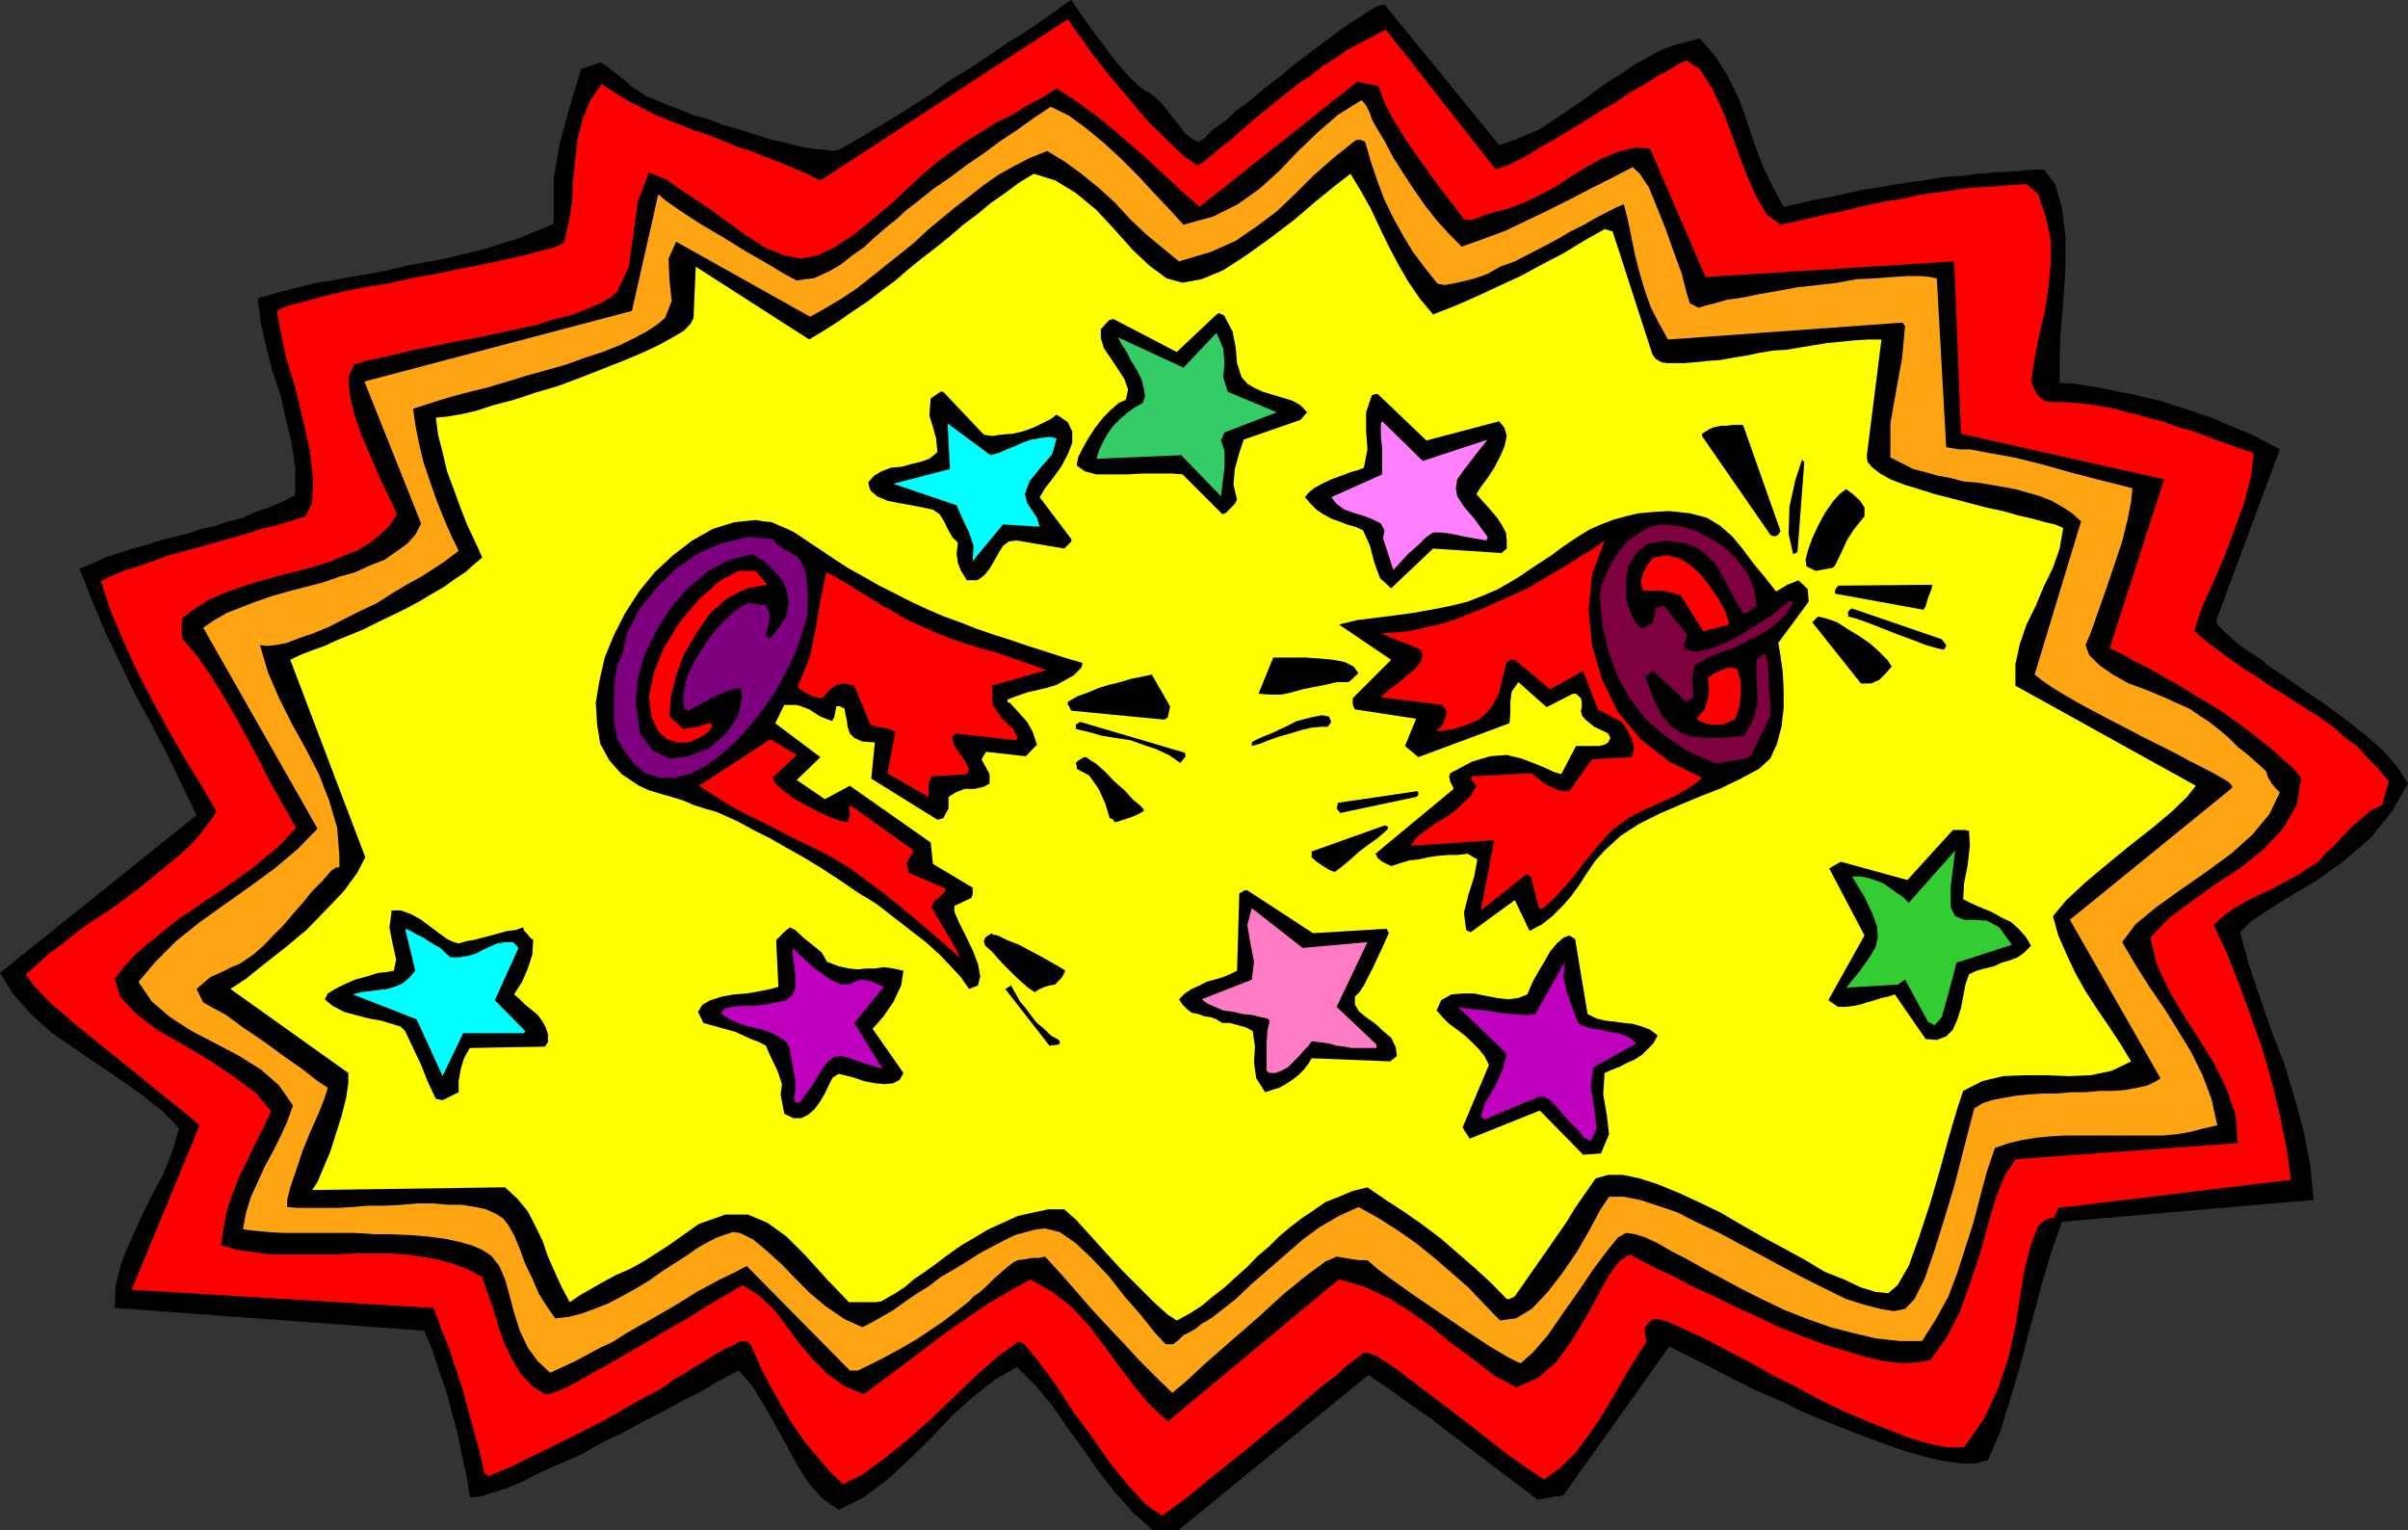 <?xml version="1.0" encoding="UTF-8" standalone="no"?>
<svg
   xmlns:ooo="http://xml.openoffice.org/svg/export"
   xmlns:dc="http://purl.org/dc/elements/1.1/"
   xmlns:cc="http://creativecommons.org/ns#"
   xmlns:rdf="http://www.w3.org/1999/02/22-rdf-syntax-ns#"
   xmlns:svg="http://www.w3.org/2000/svg"
   xmlns="http://www.w3.org/2000/svg"
   xmlns:sodipodi="http://sodipodi.sourceforge.net/DTD/sodipodi-0.dtd"
   xmlns:inkscape="http://www.inkscape.org/namespaces/inkscape"
   version="1.2"
   width="53.92mm"
   height="34.26mm"
   viewBox="0 0 5392 3426"
   preserveAspectRatio="xMidYMid"
   xml:space="preserve"
   id="svg167"
   sodipodi:docname="firecrkr.svg"
   style="fill-rule:evenodd;stroke-width:28.222;stroke-linejoin:round"
   inkscape:version="0.92.5 (2060ec1f9f, 2020-04-08)"><rect x="0" y="0" width="5392" height="3426" fill="#333333" stroke="none"/><sodipodi:namedview
   pagecolor="#ffffff"
   bordercolor="#666666"
   borderopacity="1"
   objecttolerance="10"
   gridtolerance="10"
   guidetolerance="10"
   inkscape:pageopacity="0"
   inkscape:pageshadow="2"
   inkscape:window-width="664"
   inkscape:window-height="487"
   id="namedview169"
   showgrid="false"
   inkscape:zoom="0.2102413"
   inkscape:cx="101.89606"
   inkscape:cy="64.743305"
   inkscape:window-x="0"
   inkscape:window-y="0"
   inkscape:window-maximized="0"
   inkscape:current-layer="svg167" />
 <defs
   class="ClipPathGroup"
   id="defs8">
  <clipPath
   id="presentation_clip_path"
   clipPathUnits="userSpaceOnUse">
   <rect
   x="0"
   y="0"
   width="21000"
   height="29700"
   id="rect2" />
  </clipPath>
  <clipPath
   id="presentation_clip_path_shrink"
   clipPathUnits="userSpaceOnUse">
   <rect
   x="21"
   y="29"
   width="20958"
   height="29641"
   id="rect5" />
  </clipPath>
 </defs>
 <defs
   class="TextShapeIndex"
   id="defs12">
  <g
   ooo:slide="id1"
   ooo:id-list="id3"
   id="g10" />
 </defs>
 <defs
   class="EmbeddedBulletChars"
   id="defs44">
  <g
   id="bullet-char-template-57356"
   transform="matrix(4.8828125e-4,0,0,-4.8828125e-4,0,0)">
   <path
   d="M 580,1141 1163,571 580,0 -4,571 Z"
   id="path14"
   inkscape:connector-curvature="0" />
  </g>
  <g
   id="bullet-char-template-57354"
   transform="matrix(4.8828125e-4,0,0,-4.8828125e-4,0,0)">
   <path
   d="M 8,1128 H 1137 V 0 H 8 Z"
   id="path17"
   inkscape:connector-curvature="0" />
  </g>
  <g
   id="bullet-char-template-10146"
   transform="matrix(4.8828125e-4,0,0,-4.8828125e-4,0,0)">
   <path
   d="M 174,0 602,739 174,1481 1456,739 Z M 1358,739 309,1346 659,739 Z"
   id="path20"
   inkscape:connector-curvature="0" />
  </g>
  <g
   id="bullet-char-template-10132"
   transform="matrix(4.8828125e-4,0,0,-4.8828125e-4,0,0)">
   <path
   d="M 2015,739 1276,0 H 717 l 543,543 H 174 v 393 h 1086 l -543,545 h 557 z"
   id="path23"
   inkscape:connector-curvature="0" />
  </g>
  <g
   id="bullet-char-template-10007"
   transform="matrix(4.8828125e-4,0,0,-4.8828125e-4,0,0)">
   <path
   d="m 0,-2 c -7,16 -16,29 -25,39 l 381,530 c -94,256 -141,385 -141,387 0,25 13,38 40,38 9,0 21,-2 34,-5 21,4 42,12 65,25 l 27,-13 111,-251 280,301 64,-25 24,25 c 21,-10 41,-24 62,-43 C 886,937 835,863 770,784 769,783 710,716 594,584 L 774,223 c 0,-27 -21,-55 -63,-84 l 16,-20 C 717,90 699,76 672,76 641,76 570,178 457,381 L 164,-76 c -22,-34 -53,-51 -92,-51 -42,0 -63,17 -64,51 -7,9 -10,24 -10,44 0,9 1,19 2,30 z"
   id="path26"
   inkscape:connector-curvature="0" />
  </g>
  <g
   id="bullet-char-template-10004"
   transform="matrix(4.8828125e-4,0,0,-4.8828125e-4,0,0)">
   <path
   d="M 285,-33 C 182,-33 111,30 74,156 52,228 41,333 41,471 c 0,78 14,145 41,201 34,71 87,106 158,106 53,0 88,-31 106,-94 l 23,-176 c 8,-64 28,-97 59,-98 l 735,706 c 11,11 33,17 66,17 42,0 63,-15 63,-46 V 965 c 0,-36 -10,-64 -30,-84 L 442,47 C 390,-6 338,-33 285,-33 Z"
   id="path29"
   inkscape:connector-curvature="0" />
  </g>
  <g
   id="bullet-char-template-9679"
   transform="matrix(4.8828125e-4,0,0,-4.8828125e-4,0,0)">
   <path
   d="M 813,0 C 632,0 489,54 383,161 276,268 223,411 223,592 c 0,181 53,324 160,431 106,107 249,161 430,161 179,0 323,-54 432,-161 108,-107 162,-251 162,-431 0,-180 -54,-324 -162,-431 C 1136,54 992,0 813,0 Z"
   id="path32"
   inkscape:connector-curvature="0" />
  </g>
  <g
   id="bullet-char-template-8226"
   transform="matrix(4.8828125e-4,0,0,-4.8828125e-4,0,0)">
   <path
   d="m 346,457 c -73,0 -137,26 -191,78 -54,51 -81,114 -81,188 0,73 27,136 81,188 54,52 118,78 191,78 73,0 134,-26 185,-79 51,-51 77,-114 77,-187 0,-75 -25,-137 -76,-188 -50,-52 -112,-78 -186,-78 z"
   id="path35"
   inkscape:connector-curvature="0" />
  </g>
  <g
   id="bullet-char-template-8211"
   transform="matrix(4.8828125e-4,0,0,-4.8828125e-4,0,0)">
   <path
   d="M -4,459 H 1135 V 606 H -4 Z"
   id="path38"
   inkscape:connector-curvature="0" />
  </g>
  <g
   id="bullet-char-template-61548"
   transform="matrix(4.8828125e-4,0,0,-4.8828125e-4,0,0)">
   <path
   d="m 173,740 c 0,163 58,303 173,419 116,115 255,173 419,173 163,0 302,-58 418,-173 116,-116 174,-256 174,-419 0,-163 -58,-303 -174,-418 C 1067,206 928,148 765,148 601,148 462,206 346,322 231,437 173,577 173,740 Z"
   id="path41"
   inkscape:connector-curvature="0" />
  </g>
 </defs>
 <g
   id="g49"
   transform="translate(-7804,-13137)">
  <g
   id="id2"
   class="Master_Slide">
   <g
   id="bg-id2"
   class="Background" />
   <g
   id="bo-id2"
   class="BackgroundObjects" />
  </g>
 </g>
 <g
   class="SlideGroup"
   id="g165"
   transform="translate(-7804,-13137)">
  <g
   id="g163">
   <g
   id="container-id1">
    <g
   id="id1"
   class="Slide"
   clip-path="url(#presentation_clip_path)">
     <g
   class="Page"
   id="g159">
      <g
   class="Graphic"
   id="g157">
       <g
   id="id3">
        <rect
   class="BoundingBox"
   x="7804"
   y="13137"
   width="5392"
   height="3426"
   id="rect51"
   style="fill:none;stroke:none" />
        <defs
   id="defs56">
         <clipPath
   id="clip_path_1"
   clipPathUnits="userSpaceOnUse">
          <path
   d="m 7804,13137 h 5391 v 3425 H 7804 Z"
   id="path53"
   inkscape:connector-curvature="0" />
         </clipPath>
        </defs>
        <g
   clip-path="url(#clip_path_1)"
   id="g154">
         <path
   d="m 8859,16489 20,-2 25,-8 33,-10 36,-15 41,-21 45,-20 46,-20 46,-26 48,-23 46,-25 45,-23 41,-23 41,-20 33,-20 30,-16 23,-12 31,35 25,41 26,46 25,45 25,46 26,41 30,33 36,25 56,-28 51,-38 50,-46 49,-48 48,-51 48,-43 48,-38 49,-28 43,43 38,46 33,48 36,49 33,48 38,48 38,43 46,41 h 56 l 426,-348 49,33 48,35 48,33 46,36 48,36 46,35 48,36 46,35 58,-10 237,-333 25,13 36,18 40,20 44,23 50,25 54,23 53,26 56,23 56,22 56,21 51,18 51,15 43,10 40,5 h 33 l 26,-8 28,-66 20,-66 20,-66 18,-68 18,-67 18,-68 20,-66 23,-66 564,-49 -8,-78 -15,-77 -20,-73 -23,-77 -28,-71 -25,-73 -26,-77 -20,-73 23,-23 38,-26 53,-33 59,-35 61,-44 58,-50 48,-59 36,-63 -23,-36 -33,-38 -41,-36 -45,-35 -49,-36 -45,-30 -44,-31 -38,-25 -7,-8 -15,-10 -21,-13 -20,-15 -20,-18 -16,-15 -10,-10 -2,-10 142,-382 -28,-15 -28,-15 -31,-13 -30,-12 -28,-13 -30,-10 -31,-11 -33,-10 -30,-10 -31,-7 -33,-8 -30,-5 -34,-8 -33,-5 -30,-5 -33,-2 v -49 l 2,-61 6,-71 5,-74 v -73 l -8,-64 -15,-53 -26,-33 -38,2 -35,3 -38,2 -36,3 -36,5 -38,2 -35,6 -36,5 -35,5 -39,7 -35,5 -36,8 -35,8 -38,7 -36,8 -36,8 -25,-46 -23,-48 -18,-49 -17,-51 -18,-50 -23,-46 -28,-46 -36,-41 -30,8 -31,8 -30,12 -28,16 -28,15 -25,18 -28,17 -26,18 -28,21 -25,17 -26,18 -27,18 -28,18 -28,12 -31,13 -30,10 -257,-315 -13,3 -15,7 -23,16 -25,15 -28,20 -31,23 -33,25 -35,26 -33,28 -33,25 -33,28 -31,23 -25,23 -26,18 -17,18 -16,10 -15,-8 -13,-10 -10,-13 -10,-13 -10,-12 -10,-13 -10,-13 -11,-12 -10,-8 -10,-8 -10,-5 -10,-7 -23,-21 -20,-23 -21,-25 -18,-25 -20,-26 -18,-25 -18,-26 -17,-25 -16,10 -20,15 -30,21 -33,23 -41,25 -41,28 -45,30 -46,28 -43,31 -44,28 -40,25 -38,23 -31,18 -25,15 -18,10 -10,5 -15,3 -18,-3 -26,-2 -28,-5 -30,-8 -33,-7 -36,-11 -35,-12 -38,-10 -33,-13 -36,-10 -30,-13 -28,-10 -23,-10 -21,-8 -12,-8 -10,-7 -13,-8 -10,-10 -13,-10 -10,-8 -13,-10 -10,-8 -13,-7 -43,15 -28,94 -20,74 -13,76 v 102 l -41,17 -38,16 -40,12 -41,13 -43,10 -41,10 -43,8 -41,8 -43,10 -43,8 -41,7 -43,8 -41,7 -43,11 -41,10 -40,12 7,56 13,56 13,51 18,53 12,54 13,53 8,56 v 61 l -28,15 -31,13 -30,10 -28,13 -31,8 -30,10 -31,7 -33,11 -30,7 -31,8 -30,10 -31,8 -30,10 -31,10 -28,13 -30,12 28,71 30,72 33,68 33,69 36,66 36,69 33,68 33,69 -440,353 30,48 41,46 46,41 51,35 53,36 53,36 49,35 45,36 8,10 10,8 8,10 7,7 -15,51 -20,51 -26,48 -25,51 -23,51 -20,48 -13,51 -2,51 693,51 18,43 15,46 16,45 12,46 13,48 10,49 10,45 8,49 z"
   id="path58"
   inkscape:connector-curvature="0"
   style="fill:#000000;stroke:none" />
         <path
   d="m 8899,16441 48,-20 46,-23 48,-23 46,-23 46,-23 46,-25 45,-26 46,-25 23,-13 20,-15 23,-13 23,-15 23,-13 23,-15 23,-13 23,-10 2,-2 5,-3 5,-2 h 5 l 11,2 7,8 3,7 5,11 15,35 20,38 23,41 26,43 28,41 30,35 28,33 28,26 43,-21 48,-35 51,-41 54,-48 50,-48 51,-49 49,-43 45,-33 h 3 2 l 5,3 h 3 l 33,40 38,51 38,59 43,58 41,59 43,53 38,41 36,25 18,-13 25,-18 28,-22 31,-26 35,-28 38,-30 38,-31 39,-33 38,-30 35,-31 33,-28 31,-23 25,-23 20,-15 13,-10 8,-5 25,8 43,28 56,43 64,48 66,51 61,48 51,36 35,23 38,-28 33,-33 28,-38 28,-41 26,-43 25,-44 26,-43 25,-38 -5,-28 5,-10 8,-8 7,-5 h 10 l 21,5 25,11 36,17 38,18 43,23 48,25 49,28 53,26 51,28 53,25 53,23 51,20 46,18 46,13 38,7 h 35 l 46,-66 31,-68 23,-69 15,-68 10,-64 10,-61 13,-53 18,-46 7,-8 8,-5 10,-5 h 10 l 10,-23 521,-63 -10,-71 -15,-74 -18,-74 -20,-71 -26,-74 -25,-68 -28,-72 -31,-66 21,-20 25,-18 26,-15 30,-15 28,-13 28,-15 28,-15 25,-16 23,-15 18,-20 20,-18 18,-20 20,-21 21,-18 20,-17 26,-13 15,-53 -23,-28 -23,-23 -23,-26 -28,-20 -25,-23 -28,-20 -28,-18 -31,-20 -28,-18 -30,-18 -28,-20 -30,-18 -28,-20 -28,-21 -28,-20 -26,-23 5,-20 13,-36 23,-51 25,-58 23,-61 23,-64 15,-58 5,-51 -30,-10 -28,-10 -28,-10 -28,-11 -28,-10 -28,-7 -28,-11 -28,-7 -28,-8 -28,-7 -28,-8 -28,-5 -30,-5 -31,-3 -30,-2 h -30 l -13,-5 -13,-13 -8,-15 -5,-13 8,-51 10,-53 13,-54 8,-53 5,-53 v -54 l -11,-51 -17,-50 -26,-23 -35,2 -33,3 -36,2 -36,3 -33,5 -35,5 -36,5 -33,8 -35,5 -33,7 -36,8 -33,8 -36,7 -33,8 -35,8 -33,7 -31,-23 -25,-43 -25,-58 -23,-64 -23,-61 -26,-56 -28,-43 -30,-20 -15,7 -21,13 -28,15 -28,18 -33,18 -33,23 -35,20 -36,23 -33,20 -35,21 -31,17 -28,18 -25,13 -21,10 -15,5 -10,3 -246,-313 -28,15 -31,16 -28,15 -25,18 -28,17 -26,21 -28,18 -25,20 -25,20 -26,21 -25,20 -26,23 -22,20 -26,20 -25,21 -26,20 -30,-20 -38,-36 -44,-43 -43,-51 -43,-51 -38,-48 -33,-46 -23,-33 -554,361 -30,-15 -31,-13 -30,-13 -33,-12 -31,-13 -33,-10 -30,-13 -33,-13 -31,-10 -30,-12 -33,-13 -31,-13 -28,-15 -30,-15 -28,-18 -28,-18 -26,38 -17,43 -11,44 -5,45 -5,49 -2,45 -8,49 -10,43 -23,10 -30,8 -39,10 -43,10 -48,10 -51,10 -53,11 -56,10 -54,12 -50,8 -49,10 -43,10 -38,11 -30,7 -23,8 -13,7 8,44 12,58 21,69 17,71 16,71 7,66 -2,51 -15,30 -18,5 -23,8 -28,8 -31,7 -33,11 -35,10 -36,10 -35,10 -38,10 -36,10 -33,13 -31,10 -25,8 -25,10 -18,8 -13,7 23,69 28,66 30,66 33,64 36,66 36,63 38,61 35,61 -20,28 -20,26 -23,25 -26,23 -28,23 -28,23 -27,22 -28,21 -31,23 -30,20 -31,20 -28,21 -28,23 -28,20 -25,23 -26,23 16,23 38,40 56,48 66,54 66,53 63,51 51,41 33,28 -152,368 676,41 17,46 18,45 15,46 16,48 12,46 13,46 13,48 10,46 z"
   id="path60"
   inkscape:connector-curvature="0"
   style="fill:#ff0000;stroke:none" />
         <path
   d="m 9468,16014 38,25 34,33 27,36 28,38 31,36 30,30 39,28 43,18 45,-33 44,-33 48,-36 46,-35 48,-33 48,-33 48,-28 46,-26 49,28 43,33 38,41 35,46 33,45 33,44 36,43 41,38 383,-318 56,16 54,25 48,30 48,34 46,38 48,35 46,36 51,28 48,-21 41,-35 35,-48 31,-51 28,-51 25,-46 23,-30 23,-16 30,16 33,17 39,18 43,23 45,20 46,23 51,23 48,23 51,20 48,18 49,15 43,13 43,10 41,5 33,-2 30,-5 36,-49 30,-58 23,-64 23,-68 18,-66 18,-61 20,-49 23,-35 498,-36 -5,-63 -21,-61 -28,-56 -33,-53 -35,-54 -31,-53 -28,-59 -15,-61 41,-43 51,-38 53,-38 58,-38 51,-41 43,-46 31,-53 10,-61 -20,-23 -23,-20 -23,-21 -25,-20 -26,-20 -28,-21 -28,-20 -28,-18 -30,-17 -28,-18 -31,-18 -27,-15 -28,-16 -31,-15 -25,-15 -28,-13 122,-378 -455,-102 -15,-386 -557,35 -124,-287 -31,-3 -35,8 -39,15 -38,21 -40,25 -36,23 -35,18 -31,15 -15,5 -13,5 -15,5 -15,3 -16,5 -15,5 -13,5 -15,5 -15,-2 -23,-31 -28,-36 -28,-38 -28,-40 -28,-41 -25,-41 -18,-35 -13,-36 -48,-10 -353,280 -38,-33 -38,-36 -39,-36 -40,-35 -38,-33 -41,-33 -43,-31 -43,-28 -33,21 -33,17 -33,21 -36,17 -33,21 -33,20 -33,23 -31,23 -30,25 -36,33 -38,36 -43,36 -43,35 -43,28 -38,18 -36,7 -38,-7 -43,-18 -44,-28 -45,-33 -46,-33 -46,-30 -40,-28 -39,-16 -25,66 -10,74 -10,71 -26,56 -15,13 -23,13 -28,12 -33,13 -40,10 -41,13 -46,10 -46,10 -48,10 -46,8 -45,10 -44,8 -40,10 -36,8 -33,7 -25,8 -13,28 3,38 10,46 18,50 22,51 21,49 20,40 15,33 -17,26 -21,20 -25,20 -28,16 -31,12 -30,13 -33,10 -36,10 -33,8 -35,10 -36,10 -33,11 -33,12 -33,15 -28,18 -28,21 -2,12 v 10 13 l 2,13 33,38 33,48 33,54 33,58 33,61 31,61 30,53 28,49 -23,25 -23,23 -25,20 -25,21 -28,20 -28,20 -26,18 -28,18 -28,20 -28,18 -25,20 -25,21 -26,20 -25,23 -23,25 -20,26 12,40 33,36 49,38 58,33 61,36 56,38 48,36 33,40 -17,36 -18,35 -18,38 -18,36 -15,38 -13,38 -7,38 -6,41 36,10 36,5 38,5 h 38 38 38 38 l 38,-2 h 38 36 l 38,2 36,5 35,6 36,10 33,12 33,18 10,31 13,35 12,41 13,38 18,38 20,33 26,28 28,18 h 10 l 15,-5 23,-10 25,-13 31,-18 33,-18 35,-20 39,-23 35,-20 38,-23 36,-20 33,-21 28,-17 28,-16 20,-12 z"
   id="path62"
   inkscape:connector-curvature="0"
   style="fill:#000000;stroke:none" />
         <path
   d="m 9476,15971 231,234 h 18 l 33,-16 33,-17 33,-18 31,-18 30,-20 31,-21 30,-23 28,-22 10,-11 15,-10 16,-15 15,-15 15,-13 15,-13 13,-10 10,-5 16,-2 15,-3 h 15 l 15,-3 36,39 35,40 33,38 36,39 36,38 35,38 38,38 36,35 30,-25 44,-41 55,-48 61,-53 59,-54 53,-43 41,-30 25,-11 18,3 18,3 15,2 h 18 l 23,20 38,28 51,36 56,38 56,38 50,33 44,26 25,12 28,-25 33,-38 33,-48 36,-51 33,-49 30,-40 25,-31 18,-10 21,3 22,7 28,13 31,18 35,18 39,22 43,23 43,23 46,23 48,23 51,20 51,18 50,13 51,12 54,6 h 50 l 31,-49 28,-51 20,-53 18,-56 18,-56 15,-58 15,-56 18,-53 31,-11 30,-7 31,-5 30,-3 33,-2 h 31 33 30 31 33 30 33 l 31,-3 30,-5 31,-8 30,-7 -13,-59 -20,-53 -25,-51 -31,-51 -30,-48 -33,-48 -31,-49 -30,-51 30,-40 46,-38 53,-38 59,-41 56,-41 48,-43 38,-46 23,-48 -10,-10 -8,-10 -8,-13 -5,-15 -20,-18 -20,-18 -23,-18 -20,-20 -21,-18 -23,-18 -23,-15 -22,-15 -23,-10 -33,-15 -38,-16 -41,-15 -36,-20 -30,-21 -23,-23 -8,-22 13,-31 15,-43 18,-51 18,-53 18,-54 12,-48 8,-41 3,-30 -31,-8 -48,-12 -61,-16 -64,-18 -61,-15 -56,-10 -43,-8 h -23 l -30,-5 -21,-378 -15,-3 -20,-2 h -31 l -33,2 -38,3 -43,2 -43,8 -43,5 -46,5 -43,8 -41,7 -38,8 -36,5 -28,8 -20,5 -15,5 -20,-10 -8,-26 -10,-40 -18,-49 -18,-51 -20,-50 -18,-44 -20,-30 -16,-15 -48,25 -46,23 -48,25 -46,23 -48,23 -48,23 -48,18 -51,18 -28,-28 -28,-31 -26,-33 -25,-36 -23,-35 -23,-36 -20,-38 -20,-33 -8,-15 -5,-15 -8,-16 -10,-12 -53,33 -46,40 -43,41 -41,43 -45,41 -49,35 -56,28 -66,18 -30,-33 -36,-38 -35,-38 -38,-38 -39,-36 -40,-33 -38,-28 -41,-20 -38,25 -36,26 -38,25 -38,28 -38,26 -36,27 -38,26 -35,28 -26,20 -23,21 -25,20 -23,20 -25,23 -26,18 -25,20 -26,15 -17,8 -18,8 -20,2 -18,3 -28,-15 -38,-23 -49,-28 -50,-31 -51,-30 -43,-28 -33,-23 -18,-15 -59,261 -599,158 127,318 -13,25 -18,20 -25,18 -26,18 -33,13 -33,15 -35,10 -38,13 -38,10 -39,10 -35,10 -38,13 -33,13 -31,12 -28,16 -25,17 256,450 -45,46 -51,43 -56,41 -58,41 -56,40 -51,41 -46,46 -38,45 30,44 41,35 48,31 54,28 53,28 48,30 41,36 31,45 -13,36 -15,33 -18,36 -18,33 -15,33 -15,33 -11,35 -7,38 25,3 33,3 33,2 h 38 41 41 40 l 44,3 h 40 l 41,2 38,3 38,5 33,7 28,8 23,10 20,13 18,23 13,30 10,36 10,38 13,41 18,38 22,30 28,26 28,-13 28,-13 28,-15 28,-15 28,-13 28,-18 26,-15 27,-15 26,-15 28,-16 28,-17 25,-16 28,-15 28,-15 28,-13 z"
   id="path64"
   inkscape:connector-curvature="0"
   style="fill:#ffa514;stroke:none" />
         <path
   d="m 9735,16108 20,-10 23,-13 26,-15 25,-18 26,-18 28,-17 27,-21 31,-18 28,-17 28,-18 28,-15 25,-13 26,-13 25,-7 23,-6 20,-2 33,8 36,25 35,33 39,41 35,45 36,41 30,38 26,28 h 17 l 13,-10 10,-10 16,-8 12,-7 13,-11 13,-7 12,-8 13,-10 38,-30 36,-34 38,-33 38,-33 38,-33 38,-28 43,-25 44,-20 45,25 44,28 40,28 41,33 38,33 38,33 36,38 35,36 36,-5 35,-21 36,-38 33,-43 33,-48 28,-49 23,-43 20,-30 h 33 l 36,7 40,13 44,15 45,23 49,23 48,26 51,27 48,26 48,25 46,23 43,21 38,12 38,10 31,5 25,-5 21,-22 23,-46 22,-64 23,-73 23,-77 18,-71 15,-58 10,-38 18,-11 20,-7 26,-5 28,-5 28,-3 33,-2 h 30 l 33,-3 h 33 l 33,-3 h 28 l 28,-2 26,-5 23,-5 17,-8 13,-8 -203,-355 363,-295 v -5 l -7,-8 -13,-8 -21,-12 -25,-13 -30,-15 -33,-18 -36,-18 -36,-18 -38,-20 -35,-18 -38,-20 -33,-18 -31,-18 -28,-17 -23,-16 -15,-12 104,-343 -20,-18 -23,-15 -23,-13 -25,-10 -28,-8 -28,-8 -28,-5 -28,-5 -31,-5 -28,-2 -30,-8 -28,-5 -28,-8 -28,-7 -25,-13 -26,-13 v -76 l 13,-74 13,-71 7,-74 h -2 v -2 l -3,-3 v -2 l -526,38 -20,-36 -18,-35 -13,-36 -12,-40 -10,-39 -8,-38 -8,-40 -10,-39 -18,8 -20,10 -25,13 -26,15 -30,15 -31,18 -30,16 -33,17 -31,16 -33,12 -28,16 -28,10 -28,7 -23,5 -17,3 -16,-3 -28,-35 -27,-36 -23,-38 -21,-38 -20,-41 -15,-40 -15,-44 -13,-45 -5,-3 -5,-2 h -8 l -5,2 -51,41 -43,38 -41,41 -40,38 -44,33 -48,33 -56,25 -71,21 -38,-31 -36,-30 -35,-33 -33,-36 -36,-33 -38,-31 -38,-28 -41,-25 -38,15 -35,18 -36,20 -33,23 -33,26 -30,23 -34,28 -30,25 -30,28 -31,25 -33,26 -31,25 -33,26 -33,22 -35,21 -36,20 -300,-168 -17,38 2,46 5,49 -15,38 -18,15 -23,15 -28,15 -33,16 -38,15 -40,13 -41,15 -46,13 -43,12 -43,13 -43,13 -41,10 -38,10 -33,10 -31,10 -25,8 5,36 8,40 10,43 15,44 15,43 16,40 17,39 16,33 -13,10 -20,15 -23,15 -28,18 -33,18 -33,20 -33,21 -36,17 -36,18 -35,18 -36,15 -30,10 -28,11 -26,5 -20,2 -15,-2 18,61 25,58 28,56 31,56 30,58 23,59 18,61 5,63 v 21 5 h -8 l -10,7 -20,23 -23,23 -21,26 -22,25 -21,25 -23,23 -22,23 -23,20 -16,11 -15,10 -18,7 -15,8 -18,8 -15,7 -15,13 -15,13 15,30 18,10 33,18 38,28 46,31 45,33 43,30 33,26 23,15 -7,23 -13,33 -18,40 -18,44 -15,45 -13,38 -7,28 v 16 l 23,2 h 28 30 33 l 33,-2 36,-3 h 38 l 36,-2 35,-3 h 36 l 33,3 h 30 l 31,5 23,5 22,10 16,10 12,15 13,23 13,31 12,33 16,33 15,35 18,28 18,26 30,-3 28,-7 30,-11 31,-12 30,-16 31,-17 30,-18 28,-20 28,-18 28,-18 26,-18 23,-13 20,-10 20,-7 15,-5 16,2 30,15 31,26 33,30 30,31 33,33 36,30 41,28 z"
   id="path66"
   inkscape:connector-curvature="0"
   style="fill:#000000;stroke:none" />
         <path
   d="m 9705,16052 h 61 l 12,-2 13,-8 18,-10 20,-13 21,-18 25,-17 25,-18 28,-21 28,-20 31,-18 30,-18 33,-15 33,-15 36,-8 33,-7 h 35 l 26,23 30,33 36,40 38,41 38,38 36,36 28,25 20,13 28,-15 28,-18 25,-21 26,-20 25,-23 26,-23 22,-23 26,-22 23,-23 25,-21 26,-20 27,-18 26,-18 30,-12 31,-13 33,-8 41,28 43,28 40,28 41,31 38,33 38,33 36,33 35,36 h 6 l 5,-3 h 2 l 5,-3 23,-33 23,-33 23,-33 23,-33 23,-33 20,-33 23,-33 23,-33 28,-8 h 33 l 38,8 40,13 44,18 48,22 48,23 48,28 49,28 48,26 46,25 43,26 43,17 38,18 33,10 28,3 21,-18 25,-43 23,-64 25,-76 23,-79 20,-73 18,-61 13,-39 43,-22 46,-11 48,-2 h 51 l 48,2 49,-2 48,-10 43,-21 -23,-38 -25,-38 -28,-41 -26,-40 -23,-41 -20,-43 -18,-41 -12,-43 30,-36 43,-40 49,-41 50,-41 51,-40 43,-36 34,-33 20,-25 -404,-224 v -48 l 10,-46 15,-43 21,-43 17,-41 21,-43 15,-43 8,-46 -18,-8 -23,-5 -28,-8 -31,-7 -35,-10 -38,-8 -38,-10 -38,-10 -39,-10 -35,-11 -33,-10 -31,-12 -23,-13 -17,-13 -11,-13 -2,-12 33,-262 h -31 l -30,2 -30,3 -31,3 -30,5 -31,5 -30,5 -31,2 -30,5 -28,6 -31,5 -28,5 -28,2 -28,3 -25,2 h -26 -12 l -13,-2 -13,-8 -7,-10 -89,-275 -18,-5 -46,26 -46,28 -48,25 -48,26 -48,22 -49,23 -48,21 -51,20 -30,-36 -26,-38 -22,-38 -21,-40 -20,-41 -20,-43 -23,-41 -23,-38 -36,28 -43,35 -48,41 -54,41 -53,38 -51,33 -48,20 -43,8 -36,-10 -38,-28 -38,-36 -41,-46 -40,-43 -46,-38 -46,-28 -48,-15 -33,20 -31,23 -33,23 -30,25 -31,23 -30,26 -31,25 -30,23 -31,25 -30,26 -31,23 -30,23 -33,22 -33,23 -33,21 -33,20 -254,-163 -5,115 -6,12 -15,16 -25,15 -33,18 -36,17 -43,18 -46,18 -51,20 -48,18 -51,15 -48,16 -46,12 -40,13 -36,8 -30,5 -23,2 5,38 10,39 10,43 15,40 16,44 15,38 18,38 15,33 -18,15 -20,18 -23,15 -25,18 -26,15 -30,18 -28,15 -33,16 -31,15 -30,15 -31,13 -30,12 -28,13 -28,10 -26,10 -23,11 168,442 -18,35 -30,41 -41,43 -43,44 -48,40 -46,36 -41,33 -35,23 264,188 v 23 l -5,33 -10,40 -13,41 -13,41 -15,35 -13,31 -12,18 432,-6 28,26 23,28 17,33 16,33 12,35 16,36 15,33 18,33 22,-15 26,-15 28,-16 28,-15 30,-13 31,-17 28,-18 28,-18 68,-48 59,-21 h 51 l 43,18 43,31 43,43 46,51 z"
   id="path68"
   inkscape:connector-curvature="0"
   style="fill:#ffff00;stroke:none" />
         <path
   d="m 12213,15318 17,-8 18,-5 21,-5 17,-8 18,-5 18,-7 15,-11 15,-15 -12,-20 -16,-18 -17,-15 -21,-10 -23,-13 -20,-8 -23,-10 -20,-10 2,-36 8,-40 5,-44 -2,-33 -8,-2 h -10 -10 -8 l -102,112 -149,-41 -26,15 79,150 -81,145 22,15 h 16 l 17,-2 16,-3 15,-5 18,-5 15,-5 15,-3 15,-5 69,100 25,2 21,-8 15,-15 10,-23 8,-25 5,-26 5,-27 z"
   id="path70"
   inkscape:connector-curvature="0"
   style="fill:#000000;stroke:none" />
         <path
   d="m 11389,15719 18,-43 -5,-43 -8,-46 3,-48 18,-8 18,-7 15,-8 18,-8 15,-10 13,-13 12,-12 10,-18 -17,-13 -18,-7 -21,-6 -20,-2 -20,-3 -20,-2 -21,-5 -20,-10 -28,-168 -13,-8 -13,5 -15,13 -15,18 -13,23 -12,20 -13,23 -8,18 -5,12 -20,8 -23,3 -25,-3 -26,-5 -25,-5 h -26 l -25,2 -23,13 -10,23 13,15 15,15 18,13 17,13 16,15 15,15 13,16 10,20 -59,140 16,25 157,-63 97,99 z"
   id="path72"
   inkscape:connector-curvature="0"
   style="fill:#000000;stroke:none" />
         <path
   d="m 12162,14581 -10,-13 -201,-69 -5,3 -5,7 2,3 v 0 3 l -2,2 20,5 28,10 33,13 33,13 33,12 28,11 25,7 13,3 h 3 l 2,-3 3,-5 z"
   id="path74"
   inkscape:connector-curvature="0"
   style="fill:#000000;stroke:none" />
         <path
   d="m 12040,14629 -10,-15 -18,-18 -20,-18 -26,-18 -25,-15 -23,-15 -23,-8 -20,-5 -13,13 109,137 h 23 l 18,-8 15,-15 z"
   id="path76"
   inkscape:connector-curvature="0"
   style="fill:#000000;stroke:none" />
         <path
   d="m 11786,14576 68,-92 -2,-28 -21,-20 -12,5 -13,5 -13,8 -12,7 -26,-33 -25,-30 -23,-31 -23,-28 -28,-25 -30,-18 -38,-10 -46,-5 -36,2 -33,3 -30,7 -28,8 -26,10 -23,10 -22,13 -23,15 -23,16 -20,15 -23,15 -23,15 -23,16 -25,15 -26,15 -30,13 -38,15 -41,10 -41,8 -40,7 -44,6 -40,5 -41,5 -41,10 117,79 -86,86 v 5 8 l 2,7 3,5 137,21 -25,61 30,25 204,-76 2,-23 v -25 l 3,-23 15,-21 63,56 59,-30 h 7 l 11,10 2,10 v 10 l -2,8 2,10 8,10 20,16 31,15 5,10 -5,10 -8,5 -13,3 h -15 -13 -12 -11 l -33,63 -17,-5 -21,-10 -25,-10 -26,-10 -33,-8 -38,3 -40,12 -49,26 -2,7 2,11 5,10 3,7 -175,145 5,10 10,8 10,5 10,5 21,-7 20,-6 20,-2 23,-5 20,-3 23,-2 h 21 l 23,-3 22,13 -7,38 -13,41 -10,40 5,39 10,5 99,-72 33,69 28,-15 23,-18 23,-23 20,-23 18,-25 18,-28 18,-26 20,-22 36,-33 40,-26 46,-23 46,-20 48,-20 46,-18 43,-21 41,-22 25,-23 15,-33 10,-38 5,-41 v -41 l -2,-40 -5,-36 z"
   id="path78"
   inkscape:connector-curvature="0"
   style="fill:#000000;stroke:none" />
         <path
   d="m 10932,15501 -3,-21 -10,-20 -18,-15 -17,-16 -21,-15 -15,-12 -10,-16 v -18 l 10,-10 10,-15 10,-20 11,-21 10,-22 10,-21 8,-18 7,-15 -5,-10 -165,10 -147,-96 h -6 l -12,7 -5,173 -16,8 -17,7 -18,5 -18,5 -15,8 -18,8 -15,10 -13,13 8,12 10,10 10,8 15,3 13,5 15,2 13,5 13,8 h 17 l 18,5 18,5 15,8 5,35 -2,36 5,35 20,31 15,-5 16,-5 15,-8 15,-10 13,-10 13,-13 10,-13 7,-12 176,7 z"
   id="path80"
   inkscape:connector-curvature="0"
   style="fill:#000000;stroke:none" />
         <path
   d="m 11760,14606 -7,-5 -16,13 v 45 l 3,44 -8,40 -22,41 -49,5 h -38 l -33,-3 -25,-10 -21,-15 -20,-25 -18,-36 -18,-48 16,-13 h 2 l 74,69 15,-10 v -21 l -2,-15 2,-18 3,-18 28,-15 30,-13 33,-12 31,-16 30,-15 26,-18 25,-22 18,-28 -5,-6 -21,16 -25,20 -33,20 -36,23 -35,18 -36,13 -28,5 -23,-5 -2,-10 7,-23 -53,-66 -18,7 -2,16 -5,17 -23,13 -15,-15 -13,-26 -8,-30 v -36 l 5,-33 18,-30 26,-21 38,-7 40,5 31,10 23,18 20,20 15,26 15,28 16,30 18,28 27,-18 -5,-38 -15,-36 -23,-30 -28,-28 -33,-20 -35,-18 -36,-10 -38,-3 -25,5 -23,13 -26,18 -20,23 -18,28 -12,25 -11,28 -2,23 5,61 13,58 20,56 28,51 35,46 44,38 48,33 56,25 7,3 h 11 l 15,-3 15,-2 15,-3 13,-2 10,-5 5,-5 10,-21 11,-23 10,-20 10,-23 v -23 l -3,-40 -2,-44 z"
   id="path82"
   inkscape:connector-curvature="0"
   style="fill:#7f003f;stroke:none" />
         <path
   d="m 12131,14446 -211,2 -2,3 -3,3 -2,5 v 2 5 l 198,36 5,-8 5,-18 8,-20 z"
   id="path84"
   inkscape:connector-curvature="0"
   style="fill:#000000;stroke:none" />
         <path
   d="m 11615,14878 -73,-36 -64,-50 -51,-61 -35,-72 -23,-76 -8,-81 8,-79 28,-76 -25,18 -28,17 -28,18 -31,18 -30,18 -31,18 -33,15 -33,15 -33,15 -33,13 -33,13 -33,10 -33,7 -33,8 -33,3 -31,2 89,36 5,12 -5,16 -12,15 -16,13 -17,15 -18,13 -15,12 -11,11 138,17 10,16 -3,12 -5,13 -7,10 -11,8 41,-5 31,-10 25,-11 18,-15 15,-20 13,-26 7,-30 10,-38 6,-3 5,-2 h 2 5 l 79,66 74,-41 33,86 53,28 13,18 10,21 5,20 -5,20 -89,5 -51,71 h -13 l -12,-2 -10,-5 -11,-5 -10,-5 -10,-8 -10,-8 -8,-7 -134,7 -3,5 13,16 -13,23 -18,17 -17,16 -21,15 -23,13 -20,15 -20,15 -16,20 188,-12 -30,157 102,-81 10,5 18,71 h 2 5 3 l 2,-2 23,-21 23,-25 20,-23 21,-28 20,-25 20,-23 23,-26 26,-20 20,-13 23,-12 25,-11 26,-12 23,-10 22,-13 21,-13 z"
   id="path86"
   inkscape:connector-curvature="0"
   style="fill:#ff0000;stroke:none" />
         <path
   d="m 11694,14634 -18,-3 -17,6 -16,7 -15,10 3,28 -3,21 -7,22 -18,21 10,7 10,3 13,3 h 10 10 l 13,-3 10,-5 10,-3 10,-30 3,-28 v -26 z"
   id="path88"
   inkscape:connector-curvature="0"
   style="fill:#ff0000;stroke:none" />
         <path
   d="m 11979,14293 v -20 l -10,-15 -16,-15 -15,-11 -15,11 -15,17 -18,26 -15,28 -13,28 -10,28 -5,20 2,15 21,10 38,-7 5,-5 15,-31 13,-28 15,-23 z"
   id="path90"
   inkscape:connector-curvature="0"
   style="fill:#000000;stroke:none" />
         <path
   d="m 11676,14535 -7,-26 -15,-28 -18,-27 -21,-28 -25,-23 -25,-16 -28,-7 -31,5 -12,15 -11,20 -5,21 5,18 h 3 5 8 7 13 l 15,2 15,3 18,5 51,81 z"
   id="path92"
   inkscape:connector-curvature="0"
   style="fill:#ff0000;stroke:none" />
         <path
   d="m 11829,14372 15,-198 v -3 l -2,-2 v 0 l -3,-3 -15,46 -13,59 -2,61 10,45 h 2 l 3,-2 h 2 z"
   id="path94"
   inkscape:connector-curvature="0"
   style="fill:#000000;stroke:none" />
         <path
   d="m 11791,14326 -84,-238 h -10 -13 l -13,2 h -12 l -16,3 -12,5 -8,5 -8,5 v 5 l 153,221 5,3 h 5 3 l 5,-3 z"
   id="path96"
   inkscape:connector-curvature="0"
   style="fill:#000000;stroke:none" />
         <path
   d="m 10912,14990 v -3 h -3 l -2,-2 h -3 l -163,58 v 13 l 11,10 15,10 13,8 12,5 5,-3 13,-10 18,-15 20,-18 20,-15 21,-15 15,-13 8,-8 v 0 z"
   id="path98"
   inkscape:connector-curvature="0"
   style="fill:#000000;stroke:none" />
         <path
   d="m 10975,14921 3,-2 2,-3 v -5 l -2,-3 -178,26 -3,13 8,10 z"
   id="path100"
   inkscape:connector-curvature="0"
   style="fill:#000000;stroke:none" />
         <path
   d="m 10068,15343 -13,8 99,127 21,-3 2,-2 v -3 -2 l -2,-3 -18,-10 -15,-15 -16,-13 -12,-15 -13,-18 -13,-15 -10,-18 z"
   id="path102"
   inkscape:connector-curvature="0"
   style="fill:#000000;stroke:none" />
         <path
   d="m 10167,15341 5,-6 10,-10 5,-10 3,-5 -8,-5 -17,-10 -23,-13 -28,-15 -28,-15 -28,-11 -20,-10 -11,-2 -2,-3 -8,5 -7,5 -3,8 3,10 15,13 13,15 12,13 15,15 13,13 13,12 15,13 15,10 11,-7 12,-5 10,-3 z"
   id="path104"
   inkscape:connector-curvature="0"
   style="fill:#000000;stroke:none" />
         <path
   d="m 9827,15539 -69,-99 23,-26 23,-33 18,-38 5,-33 -23,-5 -21,-3 -20,3 h -20 l -18,2 -20,-2 -23,-5 -26,-10 -12,-21 -21,-17 -20,-16 -18,-17 -12,-6 -8,6 -8,7 -7,8 -8,7 5,105 -18,5 -25,5 -28,5 -28,2 -28,5 -25,8 -18,10 -10,16 12,25 18,5 18,5 18,5 18,5 17,8 18,8 18,7 15,8 10,23 16,33 10,30 -3,23 8,43 20,10 h 18 l 15,-7 15,-13 13,-18 10,-17 10,-21 8,-15 13,-8 13,3 20,5 23,8 25,5 23,2 18,-2 15,-8 z"
   id="path106"
   inkscape:connector-curvature="0"
   style="fill:#000000;stroke:none" />
         <path
   d="m 10785,14753 -5,-12 -16,-3 -25,5 -31,8 -30,15 -28,13 -25,10 -16,8 -2,2 v 3 2 3 l 18,-5 20,-8 23,-8 25,-7 26,-8 22,-5 21,-2 h 15 z"
   id="path108"
   inkscape:connector-curvature="0"
   style="fill:#000000;stroke:none" />
         <path
   d="m 9941,15165 38,-18 3,-7 v -16 l -89,-53 -5,-48 -181,-127 -56,30 -63,-43 53,-51 -101,-76 20,-41 h 15 13 l 15,5 13,5 12,8 13,8 13,5 13,5 5,-8 5,-25 h 7 l 11,5 2,13 3,12 2,16 5,15 10,10 18,8 28,2 -8,81 148,92 13,-3 12,-22 v -26 l 16,-10 20,-8 h 23 l 20,-5 13,-7 v -21 l -18,-33 10,-17 89,10 25,-26 -10,-30 -12,-21 -18,-20 -21,-23 h -2 l -3,-2 v -3 -2 l 21,-8 23,-8 22,-5 21,-5 23,-7 20,-11 18,-10 18,-18 2,-10 -41,-12 -40,-13 -41,-13 -38,-13 -38,-12 -38,-13 -38,-15 -36,-13 -35,-15 -39,-18 -35,-18 -36,-18 -35,-20 -36,-20 -35,-23 -39,-26 -15,-10 -15,-10 -15,-10 -16,-8 -17,-7 -18,-8 -18,-2 -18,-3 -48,5 -48,15 -46,26 -43,33 -41,38 -35,43 -31,48 -25,49 -21,51 -12,53 -8,48 3,49 7,43 21,38 27,30 39,26 22,10 26,8 25,7 26,8 23,10 25,8 25,7 23,10 28,13 33,18 36,18 35,20 41,23 41,25 40,26 41,28 41,25 40,31 36,28 35,27 31,28 25,26 23,25 18,26 20,-8 5,-20 -5,-28 -12,-31 -16,-33 -15,-30 -10,-23 z"
   id="path110"
   inkscape:connector-curvature="0"
   style="fill:#000000;stroke:none" />
         <path
   d="m 10846,14644 -11,-15 -20,-10 -25,-5 -31,-3 -30,-2 h -31 -25 -18 l -33,81 25,2 h 26 l 23,-5 25,-7 25,-5 26,-5 25,-6 h 26 l 7,-5 5,-5 5,-5 z"
   id="path112"
   inkscape:connector-curvature="0"
   style="fill:#000000;stroke:none" />
         <path
   d="m 11166,14375 12,-10 v -18 l -2,-18 -8,-15 -10,-16 -10,-12 -13,-15 -12,-13 -13,-15 10,-16 15,-20 15,-23 13,-25 10,-23 5,-23 -5,-18 -12,-15 -163,43 -109,-104 h -3 -2 l -5,2 h -3 l -13,39 v 43 l 3,40 -8,41 -12,5 -18,5 -21,8 -22,8 -21,10 -18,10 -12,10 -8,10 13,15 13,13 15,10 18,10 17,6 18,7 18,5 18,8 15,33 10,38 13,36 25,23 94,-89 z"
   id="path114"
   inkscape:connector-curvature="0"
   style="fill:#000000;stroke:none" />
         <path
   d="m 9890,15168 5,-13 10,-8 11,-10 7,-10 -84,-36 -5,-22 16,-28 -140,-100 -5,3 2,20 -5,13 -15,-2 -23,-8 -28,-13 -28,-15 -28,-15 -23,-18 -17,-15 -6,-13 54,-51 -59,-35 -160,104 36,23 35,22 39,21 38,18 38,20 35,18 38,18 39,20 38,23 38,28 38,28 35,28 36,30 33,28 36,31 33,30 -8,-18 -20,-35 -23,-38 z"
   id="path116"
   inkscape:connector-curvature="0"
   style="fill:#ff0000;stroke:none" />
         <path
   d="m 10363,14954 v 0 l 2,-2 v 0 -3 l -7,-8 -18,-15 -18,-20 -23,-20 -20,-21 -20,-18 -16,-10 -7,-5 h -5 l -8,5 -5,3 -5,5 v 2 l 2,3 v 5 3 l 28,15 21,30 15,33 10,33 h 3 l 5,3 2,5 h 5 l 16,-5 15,-5 13,-5 z"
   id="path118"
   inkscape:connector-curvature="0"
   style="fill:#000000;stroke:none" />
         <path
   d="m 10459,14830 -2,-8 -234,-69 -10,6 v 10 l 30,7 28,8 31,5 33,5 28,10 30,10 28,13 26,18 z"
   id="path120"
   inkscape:connector-curvature="0"
   style="fill:#000000;stroke:none" />
         <path
   d="m 10419,14743 5,-25 -41,-71 -23,5 -25,5 -23,7 -25,6 -23,7 -23,10 -23,8 -23,13 v 7 l 3,3 2,5 3,5 208,20 z"
   id="path122"
   inkscape:connector-curvature="0"
   style="fill:#000000;stroke:none" />
         <path
   d="m 10083,14789 -10,-20 -25,-23 -21,-31 -2,-43 122,-35 -36,-13 -38,-13 -38,-13 -36,-10 -38,-12 -38,-13 -35,-15 -36,-16 -25,-12 -26,-16 -23,-12 -25,-16 -25,-15 -23,-15 -26,-15 -25,-13 -13,63 -10,61 -13,64 -28,69 13,10 13,7 15,6 15,2 15,-18 16,-12 18,-3 22,5 36,87 15,5 13,2 15,3 13,7 -18,92 92,53 v -13 -10 l 2,-12 5,-11 79,-5 5,-10 -8,-18 -12,-17 -13,-18 -5,-21 8,-7 134,15 z"
   id="path124"
   inkscape:connector-curvature="0"
   style="fill:#ff0000;stroke:none" />
         <path
   d="m 10574,14255 -8,-33 3,-35 10,-36 10,-30 127,-44 15,-17 -15,-16 -18,-10 -23,-7 -20,-6 -23,-7 -18,-8 -17,-10 -13,-15 -10,-31 -3,-35 -7,-36 -16,-30 -2,-5 -5,-3 -8,-3 -5,3 -89,84 -142,-74 -10,3 -18,20 v 20 l 7,23 16,23 15,23 15,23 8,23 -5,23 -16,7 -17,15 -18,18 -18,23 -15,23 -13,23 -10,20 -3,18 18,13 26,7 h 30 38 l 36,-2 h 35 31 l 23,2 89,89 7,-2 10,-10 11,-11 z"
   id="path126"
   inkscape:connector-curvature="0"
   style="fill:#000000;stroke:none" />
         <path
   d="m 9024,15480 7,-10 v -18 l -5,-15 -7,-13 -11,-15 -12,-10 -16,-13 -12,-12 -13,-11 18,-28 13,-30 10,-31 2,-33 -7,-5 -5,-7 -8,-8 -3,-8 -17,6 -18,2 -18,5 -18,5 -20,5 -18,5 -18,3 -17,5 -11,-3 -15,-7 -18,-13 -20,-15 -20,-15 -23,-13 -23,-8 h -20 l -5,38 7,36 8,36 -5,25 -16,3 -20,2 -25,8 -26,7 -25,11 -20,10 -16,10 -7,13 18,15 25,13 25,7 31,8 28,5 23,7 20,6 10,10 18,38 18,38 15,38 18,38 15,3 36,-18 v -25 l 5,-28 7,-23 13,-23 z"
   id="path128"
   inkscape:connector-curvature="0"
   style="fill:#000000;stroke:none" />
         <path
   d="m 10203,14349 v -5 l -71,-94 12,-20 18,-23 18,-25 15,-28 10,-26 v -25 l -10,-21 -25,-17 -13,10 -20,10 -21,10 -23,8 -22,5 -26,2 -20,3 -18,-3 -91,-96 h -6 l -22,15 -3,38 8,26 7,25 3,31 -18,15 -20,7 -21,5 -22,6 -23,2 -21,8 -17,10 -13,15 5,18 15,13 23,10 25,5 28,5 26,5 23,5 15,10 10,16 8,17 10,18 13,13 -3,25 3,21 7,17 13,21 h 23 l 15,-10 13,-16 10,-17 10,-18 10,-16 13,-10 18,-2 106,18 z"
   id="path130"
   inkscape:connector-curvature="0"
   style="fill:#000000;stroke:none" />
         <path
   d="m 12185,15292 124,-40 -28,-39 -28,-15 -28,-2 h -23 l -20,-8 -10,-20 v -46 l 10,-81 -104,117 -13,-13 -15,-10 -15,-11 -15,-10 -18,-7 -16,-5 -17,-3 h -18 l 28,46 18,38 10,28 2,23 -5,23 -15,25 -20,28 -31,38 117,-7 3,-3 5,-3 2,-2 5,-3 51,94 15,8 16,-18 12,-43 13,-48 z"
   id="path132"
   inkscape:connector-curvature="0"
   style="fill:#33cc33;stroke:none" />
         <path
   d="m 11372,15526 96,-53 -10,-10 -15,-8 -16,-5 -20,-3 -18,-5 -20,-2 -15,-5 -15,-6 -13,-33 -13,-35 -8,-36 3,-35 -66,117 -10,2 h -18 l -25,-2 -28,-3 -31,-5 -28,-3 -20,-2 -13,-3 109,105 -10,38 -18,38 -20,33 -10,30 8,8 122,-51 h 12 l 13,8 15,15 15,18 16,18 18,17 12,16 15,7 13,-28 -5,-43 -8,-51 z"
   id="path134"
   inkscape:connector-curvature="0"
   style="fill:#bf00bf;stroke:none" />
         <path
   d="m 10886,15475 -89,-84 69,-145 -145,13 -114,-89 -10,38 7,41 8,41 -5,40 -112,44 13,10 17,7 18,8 23,3 20,5 21,2 20,5 15,3 5,5 -5,23 -2,30 v 33 26 l 7,5 h 13 l 13,-5 15,-8 13,-13 12,-12 11,-13 10,-10 7,-10 18,2 21,3 17,5 18,2 15,3 h 18 20 18 z"
   id="path136"
   inkscape:connector-curvature="0"
   style="fill:#ff7cc4;stroke:none" />
         <path
   d="m 9717,15427 66,-81 -30,-13 -20,-3 -16,5 -12,6 h -18 l -23,-11 -36,-25 -50,-46 2,23 3,20 2,23 v 23 l -5,15 -15,13 -23,5 -25,5 -28,3 h -26 l -20,2 -15,3 -3,2 -2,3 -3,5 v 3 l 15,10 21,10 23,8 25,5 23,7 20,10 18,13 8,15 2,16 5,28 5,28 v 15 7 l -2,8 v 10 l 2,8 h 10 l 31,-43 18,-31 15,-18 13,-10 15,-2 20,5 28,10 43,13 v -3 z"
   id="path138"
   inkscape:connector-curvature="0"
   style="fill:#bf00bf;stroke:none" />
         <path
   d="m 11135,14339 -30,-41 -23,-27 -15,-23 -3,-18 3,-20 15,-21 23,-30 30,-38 -145,48 -91,-89 -3,5 v 28 l 3,28 v 30 28 l -114,51 12,15 18,13 23,8 23,7 20,8 15,8 8,15 -3,18 23,71 33,-36 26,-23 15,-15 15,-10 h 18 l 23,3 33,7 46,8 v -3 l 2,-2 v 0 z"
   id="path140"
   inkscape:connector-curvature="0"
   style="fill:#ff7ffc;stroke:none" />
         <path
   d="m 10538,14123 8,-18 117,-45 -110,-46 -10,-33 3,-31 -3,-33 -15,-35 -74,78 -147,-68 8,15 12,18 10,20 13,21 10,20 5,20 3,18 -5,15 -18,10 -18,13 -15,13 -15,15 -13,18 -10,18 -8,17 -7,21 190,-8 89,92 3,-26 5,-40 v -36 z"
   id="path142"
   inkscape:connector-curvature="0"
   style="fill:#33cc66;stroke:none" />
         <path
   d="m 8980,15445 -68,-69 53,-117 -12,-13 h -18 l -18,3 -18,8 -15,7 -15,8 -18,5 -18,3 h -20 l -13,-11 -10,-10 -13,-7 -13,-8 -12,-8 -15,-7 -13,-8 -13,-5 23,94 -13,15 -15,13 -18,8 -18,5 -17,2 -21,3 -20,2 -18,5 143,56 58,127 46,-96 h 137 z"
   id="path144"
   inkscape:connector-curvature="0"
   style="fill:#00ffff;stroke:none" />
         <path
   d="m 10170,14118 -18,-3 -20,3 -18,3 -21,7 -17,8 -18,7 -18,8 -18,5 -96,-71 5,102 -127,33 142,48 13,30 15,31 10,30 -2,34 68,-82 82,5 -6,-20 -12,-18 -10,-15 -5,-20 10,-28 25,-31 26,-30 z"
   id="path146"
   inkscape:connector-curvature="0"
   style="fill:#00ffff;stroke:none" />
         <path
   d="m 9534,14344 -55,-5 -56,13 -54,23 -51,35 -45,44 -38,48 -26,51 -13,53 -10,20 -5,33 -2,33 v 26 25 l 2,23 5,23 10,20 26,36 28,23 30,10 h 33 l 33,-8 36,-17 36,-26 33,-30 33,-36 30,-38 28,-41 23,-43 20,-41 15,-43 11,-38 2,-36 -2,-40 -5,-28 -8,-18 -10,-13 -13,-7 -13,-8 -15,-8 z"
   id="path148"
   inkscape:connector-curvature="0"
   style="fill:#7f007f;stroke:none" />
         <path
   d="m 9463,14680 -7,-3 -13,3 -18,7 -20,8 -18,10 -18,10 -15,8 -10,5 -8,-5 -2,-31 7,-35 16,-36 20,-33 23,-33 25,-28 28,-25 26,-15 40,5 8,17 v 16 l -3,15 -5,18 8,10 23,-28 15,-25 5,-26 -3,-25 -10,-26 -17,-20 -23,-23 -28,-18 -51,13 -48,25 -46,39 -38,43 -33,53 -26,53 -15,54 -5,53 10,69 28,38 38,18 43,-5 46,-18 38,-33 26,-38 10,-41 z"
   id="path150"
   inkscape:connector-curvature="0"
   style="fill:#000000;stroke:none" />
         <path
   d="m 9400,14761 -3,-2 v 0 l -2,-3 h -3 l -15,5 -13,3 -13,2 -17,3 -31,-28 3,-43 12,-49 18,-48 28,-48 31,-44 38,-33 43,-22 46,-8 -26,-31 h -38 l -43,23 -46,41 -43,51 -36,58 -22,56 -11,54 6,45 15,31 20,18 23,7 h 25 l 23,-10 21,-13 z"
   id="path152"
   inkscape:connector-curvature="0"
   style="fill:#ff0000;stroke:none" />
        </g>
       </g>
      </g>
     </g>
    </g>
   </g>
  </g>
 </g>
</svg>